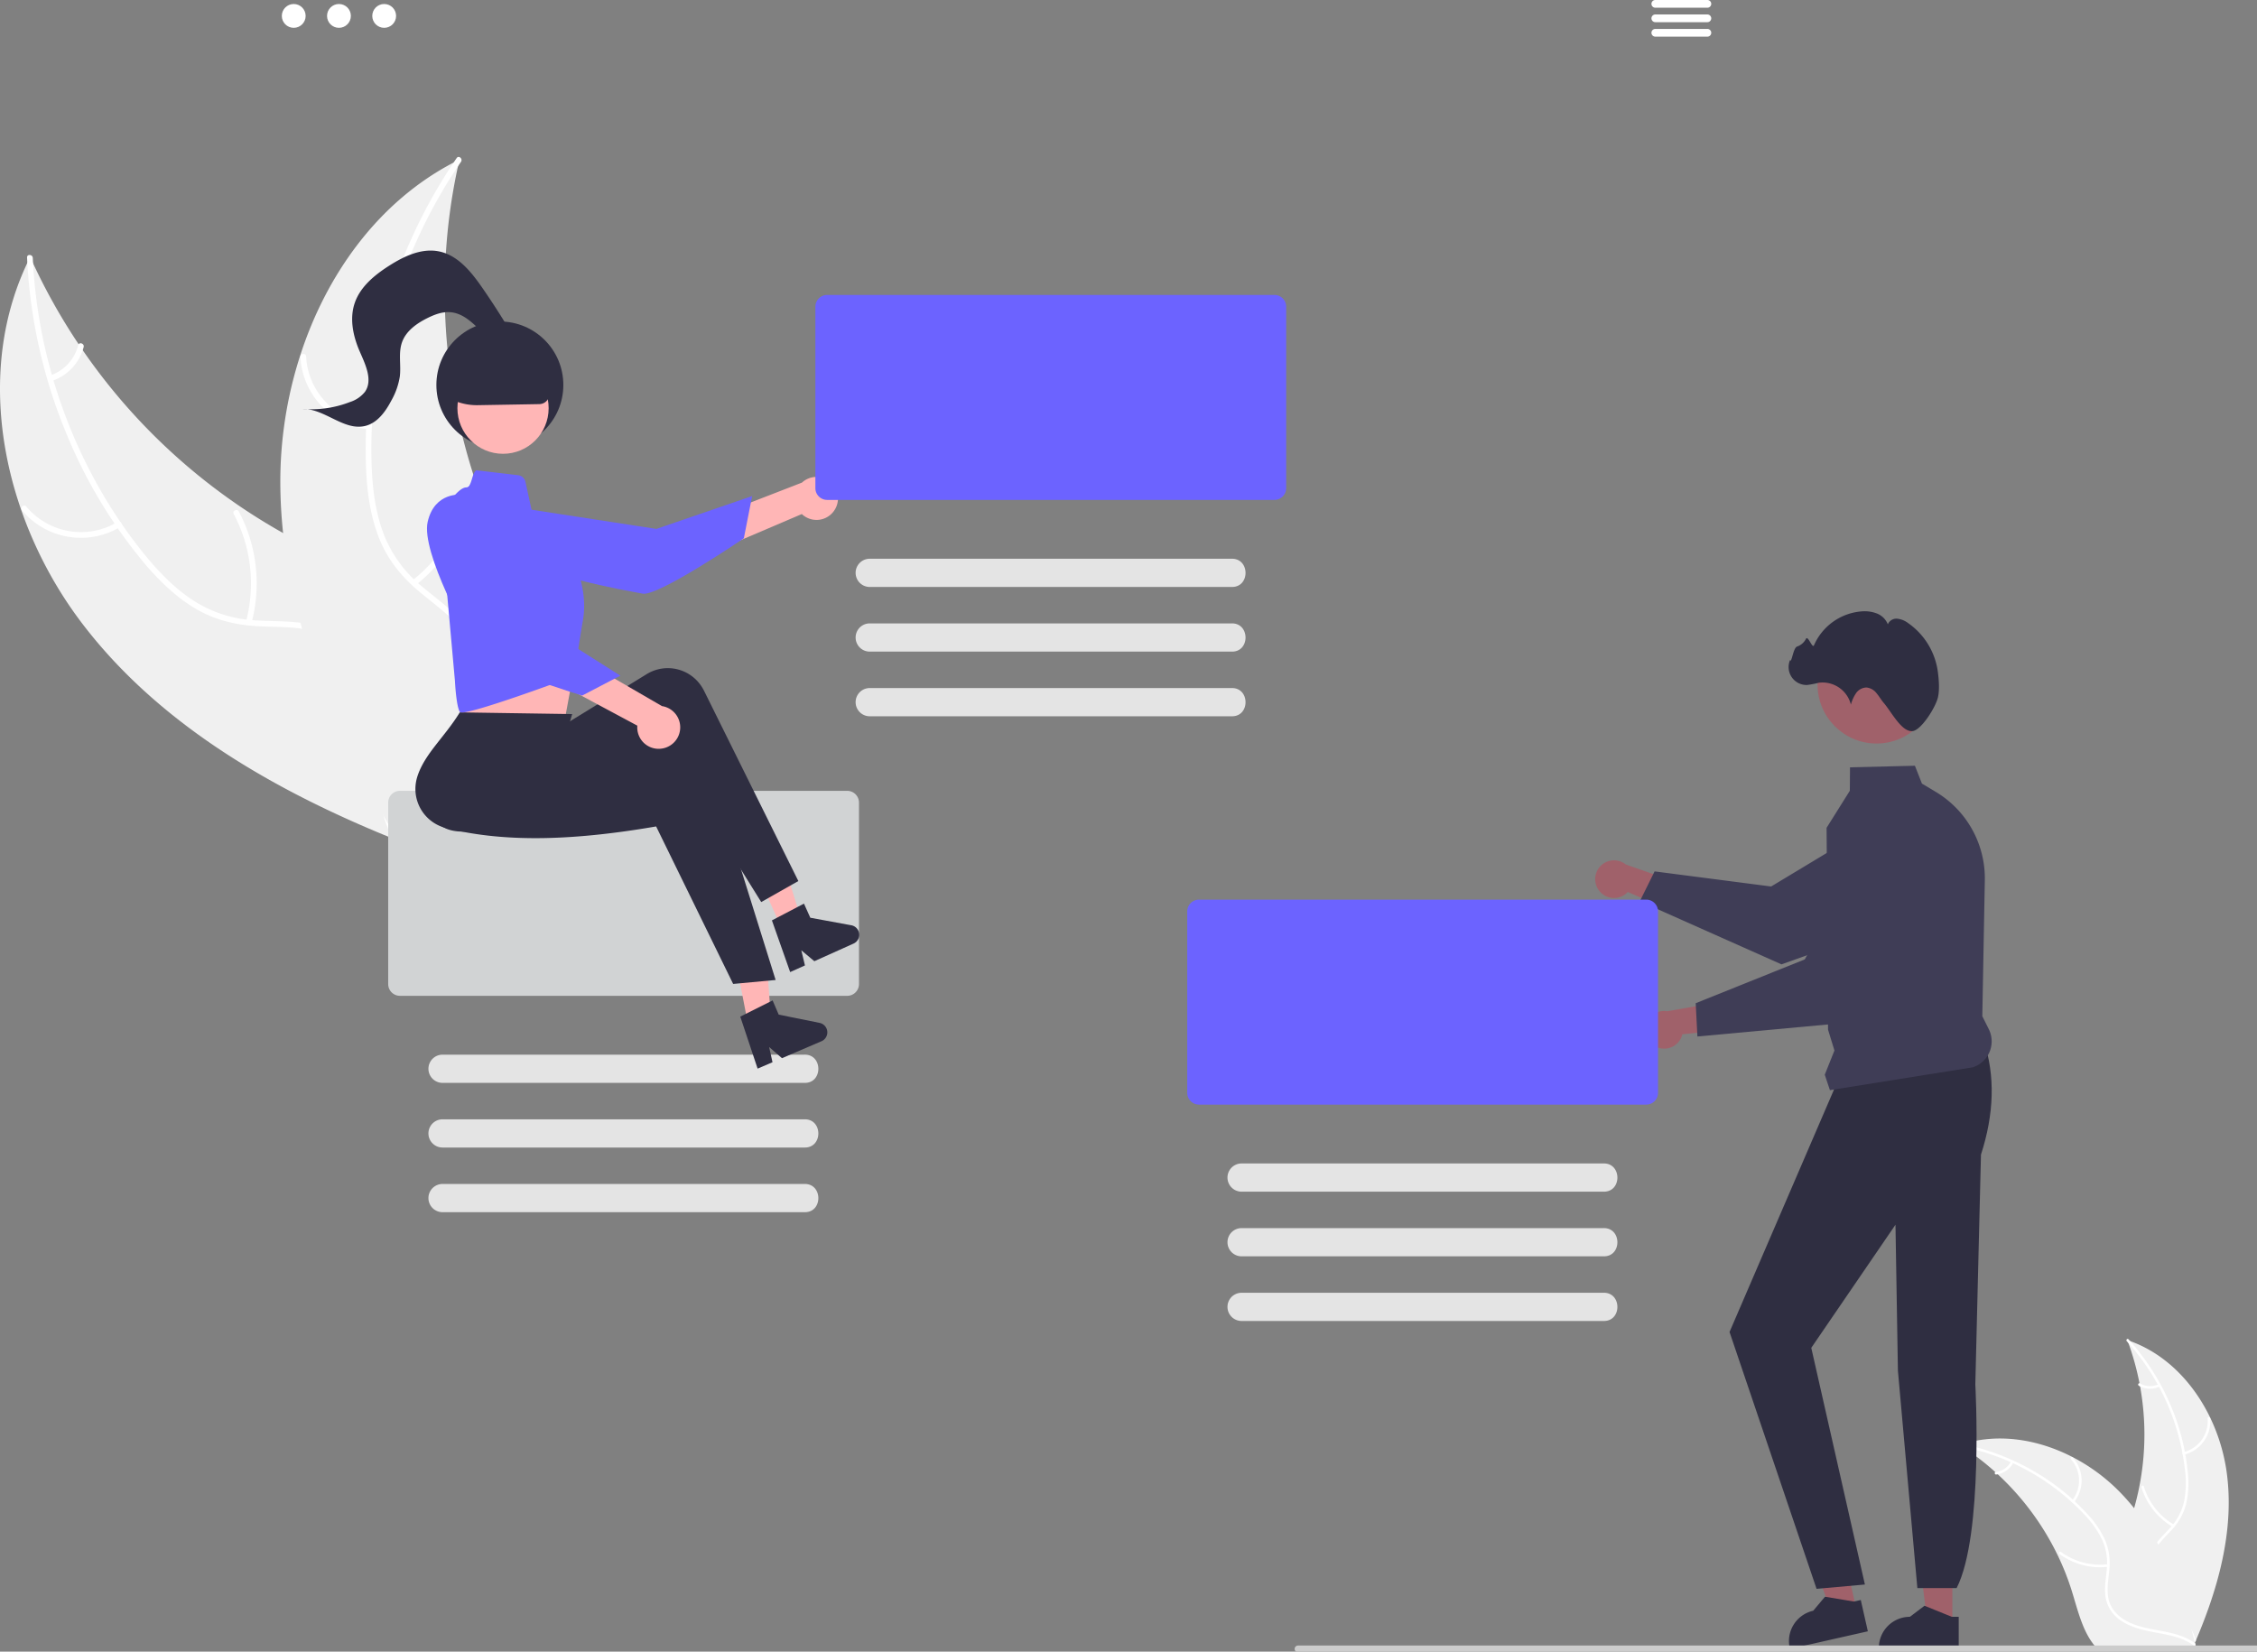 <svg width="798" height="584" xmlns="http://www.w3.org/2000/svg" data-name="Layer 1">

 <rect width="100%" height="100%" fill="#808080" stroke="none"/>

 <g>
  <title>Layer 1</title>
  <path id="svg_1" fill="#f0f0f0" d="m787.33,520.942c-2.712,-20.479 -15.575,-40.575 -35.178,-47.091a95.176,95.176 0 0 1 0.513,65.343c-2.94,8.15 -7.058,16.908 -4.167,25.075c1.798,5.082 6.13,8.946 10.957,11.346c4.827,2.4 10.172,3.519 15.45,4.616l1.044,0.849c8.215,-18.954 14.093,-39.66 11.381,-60.138z"/>
  <path id="svg_2" fill="#fff" d="m751.961,474.24a81.35,81.35 0 0 1 20.585,45.622a35.032,35.032 0 0 1 -0.312,10.972a20.092,20.092 0 0 1 -4.923,9.359c-2.233,2.492 -4.805,4.783 -6.393,7.775a12.303,12.303 0 0 0 -0.521,10.048c1.455,4.07 4.286,7.374 7.166,10.509c3.198,3.481 6.575,7.045 7.96,11.683c0.168,0.562 1.03,0.269 0.862,-0.292c-2.409,-8.068 -10.295,-12.599 -14.096,-19.852c-1.774,-3.385 -2.538,-7.324 -0.929,-10.925c1.407,-3.148 4.058,-5.513 6.34,-8.017a21.44,21.44 0 0 0 5.155,-8.971a32.386,32.386 0 0 0 0.732,-10.919a78.924,78.924 0 0 0 -5.954,-23.938a82.792,82.792 0 0 0 -15.076,-23.739c-0.393,-0.433 -0.987,0.258 -0.597,0.688l0,0z"/>
  <path id="svg_3" fill="#fff" d="m772.258,514.354a12.205,12.205 0 0 0 9.189,-12.858c-0.051,-0.584 -0.96,-0.532 -0.909,0.053a11.302,11.302 0 0 1 -8.572,11.944c-0.569,0.14 -0.273,1.001 0.292,0.862z"/>
  <path id="svg_4" fill="#fff" d="m768.61,539.078a23.524,23.524 0 0 1 -10.612,-13.465c-0.17,-0.561 -1.032,-0.268 -0.862,0.292a24.469,24.469 0 0 0 11.071,13.989c0.507,0.295 0.907,-0.523 0.403,-0.816l0,0z"/>
  <path id="svg_5" fill="#fff" d="m763.161,489.445a6.909,6.909 0 0 1 -6.55,-0.281c-0.503,-0.302 -0.903,0.517 -0.403,0.816a7.742,7.742 0 0 0 7.245,0.326a0.471,0.471 0 0 0 0.285,-0.577a0.458,0.458 0 0 0 -0.577,-0.285l-0,0z"/>
  <path id="svg_6" fill="#f0f0f0" d="m692.852,510.936c0.309,0.197 0.618,0.395 0.927,0.6a90.982,90.982 0 0 1 11.705,8.99c0.286,0.251 0.573,0.51 0.851,0.769a95.916,95.916 0 0 1 21.056,28.349a93.146,93.146 0 0 1 5.207,13.16c1.932,6.232 3.531,13.143 7.298,18.223a15.977,15.977 0 0 0 1.257,1.527l33.678,-0.267c0.076,-0.039 0.153,-0.07 0.23,-0.109l1.345,0.051c-0.056,-0.238 -0.119,-0.483 -0.175,-0.721c-0.032,-0.138 -0.071,-0.276 -0.103,-0.414c-0.024,-0.092 -0.048,-0.184 -0.064,-0.268c-0.008,-0.031 -0.016,-0.061 -0.024,-0.084c-0.016,-0.084 -0.04,-0.161 -0.056,-0.238q-0.523,-2.059 -1.078,-4.118c-0,-0.008 -0,-0.008 -0.008,-0.015a136.959,136.959 0 0 0 -11.765,-30.167c-0.156,-0.283 -0.312,-0.574 -0.483,-0.857a88.883,88.883 0 0 0 -8.079,-12.046a78.577,78.577 0 0 0 -5.28,-5.944a65.342,65.342 0 0 0 -16.448,-12.118c-12.129,-6.282 -26.133,-8.615 -39.011,-4.617c-0.329,0.102 -0.652,0.205 -0.981,0.315z"/>
  <path id="svg_7" fill="#fff" d="m692.931,511.363a81.35,81.35 0 0 1 43.904,24.033a35.032,35.032 0 0 1 6.357,8.948a20.092,20.092 0 0 1 1.704,10.436c-0.282,3.334 -0.957,6.712 -0.423,10.057a12.303,12.303 0 0 0 5.633,8.337c3.612,2.373 7.861,3.307 12.049,4.076c4.649,0.854 9.492,1.667 13.389,4.536c0.472,0.348 0.984,-0.405 0.512,-0.753c-6.781,-4.991 -15.805,-3.861 -23.207,-7.364c-3.454,-1.635 -6.436,-4.32 -7.319,-8.164c-0.772,-3.361 -0.079,-6.845 0.235,-10.219a21.44,21.44 0 0 0 -1.285,-10.267a32.386,32.386 0 0 0 -5.989,-9.159a78.924,78.924 0 0 0 -19.166,-15.528a82.792,82.792 0 0 0 -26.329,-9.878c-0.574,-0.109 -0.633,0.8 -0.063,0.908l0,0z"/>
  <path id="svg_8" fill="#fff" d="m733.288,531.172a12.205,12.205 0 0 0 -0.405,-15.799c-0.392,-0.435 -1.087,0.154 -0.694,0.589a11.302,11.302 0 0 1 0.347,14.697c-0.37,0.454 0.385,0.964 0.753,0.512z"/>
  <path id="svg_9" fill="#fff" d="m745.261,553.108a23.524,23.524 0 0 1 -16.58,-4.362c-0.473,-0.346 -0.985,0.407 -0.512,0.753a24.469,24.469 0 0 0 17.262,4.504c0.583,-0.069 0.41,-0.964 -0.17,-0.894z"/>
  <path id="svg_10" fill="#fff" d="m711.028,516.76a6.909,6.909 0 0 1 -5.398,3.719c-0.583,0.062 -0.41,0.956 0.17,0.894a7.742,7.742 0 0 0 5.981,-4.101a0.471,0.471 0 0 0 -0.12,-0.632a0.458,0.458 0 0 0 -0.632,0.12l-0,0z"/>
  <path id="svg_11" fill="#a0616a" d="m565.392,314.92a6.618,6.618 0 0 0 10.136,0.478l21.566,9.379l-2.101,-12.039l-20.157,-7.061a6.653,6.653 0 0 0 -9.444,9.243l0,-0z"/>
  <path id="svg_12" fill="#3f3d56" d="m585.014,308.119l41.197,5.339l42.485,-25.593a18.784,18.784 0 0 1 26.807,8.35l0,0a18.804,18.804 0 0 1 -8.433,24.393l-57.089,20.344l-0.107,0.038l-50.089,-22.312l5.23,-10.56z"/>
  <polygon id="svg_13" fill="#a0616a" points="690.298,574.548 681.54,574.548 677.374,540.769 690.3,540.769 690.298,574.548 "/>
  <path id="svg_14" fill="#2f2e41" d="m692.531,583.038l-28.238,-0.001l0,-0.357a10.992,10.992 0 0 1 10.991,-10.991l0.001,0l5.158,-3.913l9.624,3.914l2.465,0l-0,11.348z"/>
  <polygon id="svg_15" fill="#a0616a" points="656.36,569.029 647.818,570.959 636.313,538.927 648.921,536.079 656.36,569.029 "/>
  <path id="svg_16" fill="#2f2e41" d="m660.409,576.819l-27.545,6.219l-0.079,-0.348a10.992,10.992 0 0 1 8.3,-13.142l0.001,-0l4.169,-4.953l10.25,1.698l2.405,-0.543l2.499,11.07z"/>
  <path id="svg_17" fill="#2f2e41" d="m701.39,368.038c4.106,12.384 3.672,25.826 -0.987,40.253l-1.992,81.228s2.967,53.268 -6.608,72.012l-13.886,0l-6.875,-76.877l-0.863,-51.6l-29.771,43.533l18.962,83.687l-17.091,1.528l-30.77,-90.82l37.964,-88.111l51.916,-14.833z"/>
  <path id="svg_18" fill="#3f3d56" d="m645.176,380.01l3.424,-8.561l-2.265,-7.36l-0.516,-71.322l-0,-0.054l8.218,-13.104l0.067,-8.288l22.946,-0.56l2.488,6.319l4.924,2.944a35.646,35.646 0 0 1 17.307,31.181l-0.889,48.121l2.29,4.58a9.638,9.638 0 0 1 -5.68,13.49l-50.493,8.077l-1.821,-5.463z"/>
  <circle id="svg_19" fill="#a0616a" r="20.849" cy="242.055" cx="663.476"/>
  <path id="svg_20" fill="#2f2e41" d="m685.186,246.6c0.622,-2.62 0.336,-6.306 -0.015,-8.944a25.035,25.035 0 0 0 -10.596,-17.384a7.633,7.633 0 0 0 -3.802,-1.511a3.282,3.282 0 0 0 -3.3,1.996a6.842,6.842 0 0 0 -3.86,-3.828a12.058,12.058 0 0 0 -5.494,-0.74a20.08,20.08 0 0 0 -16.752,11.975c-0.557,1.323 -2.112,-3.564 -2.818,-2.314a5.557,5.557 0 0 1 -3.151,2.769c-1.383,0.386 -1.944,6.082 -2.488,4.754a6.332,6.332 0 0 0 6.053,8.829a34.872,34.872 0 0 0 4.143,-0.793a10.329,10.329 0 0 1 11.309,7.731a13.685,13.685 0 0 1 1.8,-4.006a4.632,4.632 0 0 1 3.716,-2.042a5.204,5.204 0 0 1 3.576,2.056c0.918,1.078 1.607,2.335 2.532,3.407c2.713,3.145 6.383,10.48 10.249,9.945c3.051,-0.422 8.05,-8.324 8.899,-11.9z"/>
  <path id="svg_21" fill="#a0616a" d="m585.754,370.255a6.618,6.618 0 0 0 9.075,-4.54l23.398,-2.364l-7.719,-9.474l-21.035,3.697a6.653,6.653 0 0 0 -3.718,12.68l-0,0z"/>
  <path id="svg_22" fill="#3f3d56" d="m599.544,354.728l38.547,-15.488l24.545,-43.099a18.784,18.784 0 0 1 27.466,-5.824l0,0a18.804,18.804 0 0 1 4.572,25.401l-39.85,45.662l-0.075,0.086l-54.603,5.031l-0.601,-11.769z"/>
  <path id="svg_23" fill="#ccc" d="m806.959,584.229l-347.988,0a1.191,1.191 0 1 1 0,-2.381l347.988,0a1.191,1.191 0 1 1 0,2.381z"/>
  <path id="svg_24" fill="#6c63ff" d="m582.066,390.585l-158.14,0a4.161,4.161 0 0 1 -4.157,-4.157l0,-64.166a4.161,4.161 0 0 1 4.157,-4.157l158.14,0a4.161,4.161 0 0 1 4.157,4.157l0,64.166a4.161,4.161 0 0 1 -4.157,4.157z"/>
  <path id="svg_25" fill="#e4e4e4" d="m567.009,421.366l-128.024,0a4.988,4.988 0 1 1 0,-9.976l128.024,0c6.433,-0.09 6.497,10.066 0,9.976z"/>
  <path id="svg_26" fill="#e4e4e4" d="m567.009,444.228l-128.024,0a4.988,4.988 0 1 1 0,-9.976l128.024,0c6.433,-0.09 6.497,10.066 0,9.976z"/>
  <path id="svg_27" fill="#e4e4e4" d="m567.009,467.089l-128.024,0a4.988,4.988 0 1 1 0,-9.976l128.024,0c6.433,-0.09 6.497,10.066 0,9.976z"/>
  <path id="svg_28" fill="#f0f0f0" d="m29.011,220.395c-27.839,-36.577 -39.053,-88.474 -18.332,-129.504a211.783,211.783 0 0 0 101.675,103.944c17.422,8.253 37.659,15.618 45.905,33.043c5.132,10.842 4.355,23.736 0.5,35.095c-3.856,11.359 -10.537,21.509 -17.147,31.519l-0.315,2.978c-42.694,-17.033 -84.447,-40.497 -112.286,-77.074z"/>
  <path id="svg_29" fill="#fff" d="m11.591,91.205c1.706,37.608 15.438,74.914 39.061,104.298c5.107,6.353 10.841,12.353 17.7,16.83a44.709,44.709 0 0 0 22.449,7.05c7.433,0.432 15.087,0.014 22.286,2.246c7.588,2.352 13.243,7.927 16.582,15.042c4.086,8.706 4.8,18.361 5.17,27.827c0.411,10.51 0.672,21.433 5.759,30.924c0.616,1.15 -1.204,2.039 -1.819,0.891c-8.852,-16.512 -3.51,-36.033 -8.887,-53.444c-2.509,-8.124 -7.481,-15.542 -15.668,-18.701c-7.159,-2.763 -15.052,-2.338 -22.582,-2.711c-7.907,-0.391 -15.311,-2.064 -22.207,-6.076c-7.054,-4.104 -13.035,-9.893 -18.282,-16.087a175.619,175.619 0 0 1 -28.146,-47.123a184.227,184.227 0 0 1 -13.436,-61.115c-0.059,-1.299 1.962,-1.142 2.021,0.149l-0,-0z"/>
  <path id="svg_30" fill="#fff" d="m42.47,186.357a27.158,27.158 0 0 1 -34.671,-5.884c-0.835,-1.001 0.682,-2.345 1.518,-1.343a25.148,25.148 0 0 0 32.263,5.408c1.118,-0.671 2.002,1.152 0.891,1.819l-0,0z"/>
  <path id="svg_31" fill="#fff" d="m87.003,219.661a52.346,52.346 0 0 0 -4.368,-37.897c-0.612,-1.152 1.208,-2.042 1.819,-0.891a54.447,54.447 0 0 1 4.465,39.445c-0.337,1.262 -2.252,0.599 -1.917,-0.657l0,0z"/>
  <path id="svg_32" fill="#fff" d="m17.761,132.773a15.373,15.373 0 0 0 9.898,-10.715c0.321,-1.266 2.236,-0.601 1.917,0.657a17.227,17.227 0 0 1 -10.924,11.878a1.047,1.047 0 0 1 -1.355,-0.464a1.018,1.018 0 0 1 0.464,-1.355l0,-0z"/>
  <path id="svg_33" fill="#f0f0f0" d="m162.445,56.421c-0.178,0.796 -0.356,1.592 -0.523,2.401a202.453,202.453 0 0 0 -4.375,32.548c-0.058,0.846 -0.104,1.704 -0.137,2.55a213.431,213.431 0 0 0 11.227,77.773a207.267,207.267 0 0 0 12.422,28.939c6.724,12.867 15.039,26.283 17.061,40.211a35.555,35.555 0 0 1 0.411,4.382l-53.577,52.4c-0.182,0.058 -0.352,0.129 -0.534,0.187l-2.043,2.19c-0.285,-0.463 -0.57,-0.949 -0.855,-1.412c-0.166,-0.268 -0.321,-0.547 -0.487,-0.815c-0.107,-0.182 -0.214,-0.365 -0.321,-0.524c-0.036,-0.061 -0.071,-0.122 -0.095,-0.17c-0.107,-0.158 -0.19,-0.317 -0.285,-0.463q-2.403,-4.071 -4.758,-8.19c-0.012,-0.012 -0.012,-0.012 -0.012,-0.036c-11.906,-20.953 -22.168,-43.085 -28.744,-66.07c-0.198,-0.692 -0.408,-1.395 -0.581,-2.11a197.781,197.781 0 0 1 -6.141,-31.686a174.848,174.848 0 0 1 -0.989,-17.664a145.397,145.397 0 0 1 6.955,-44.925c9.293,-28.939 27.738,-54.585 54.336,-68.472c0.681,-0.355 1.35,-0.699 2.043,-1.041z"/>
  <path id="svg_34" fill="#fff" d="m162.99,57.219c-21.28,31.055 -32.777,69.109 -31.607,106.794c0.253,8.147 1.219,16.39 4,24.094a44.709,44.709 0 0 0 13.68,19.145c5.675,4.821 12.038,9.094 16.442,15.211c4.642,6.447 5.801,14.302 4.184,21.994c-1.979,9.411 -7.222,17.55 -12.625,25.331c-6,8.639 -12.368,17.518 -14.02,28.159c-0.2,1.289 -2.189,0.903 -1.989,-0.384c2.874,-18.513 18.892,-30.884 25.081,-48.023c2.888,-7.997 3.384,-16.914 -1.251,-24.365c-4.053,-6.516 -10.611,-10.929 -16.399,-15.76c-6.078,-5.073 -10.983,-10.866 -14.073,-18.222c-3.161,-7.524 -4.451,-15.746 -4.912,-23.851a175.619,175.619 0 0 1 5.898,-54.571a184.227,184.227 0 0 1 26.068,-56.886c0.735,-1.073 2.254,0.27 1.524,1.336l-0,-0z"/>
  <path id="svg_35" fill="#fff" d="m130.357,151.783a27.158,27.158 0 0 1 -24.14,-25.573c-0.064,-1.302 1.956,-1.462 2.02,-0.158a25.148,25.148 0 0 0 22.504,23.742c1.296,0.137 0.905,2.125 -0.384,1.989l-0,0z"/>
  <path id="svg_36" fill="#fff" d="m145.864,205.187a52.346,52.346 0 0 0 19.329,-32.888c0.205,-1.289 2.194,-0.903 1.989,0.384a54.447,54.447 0 0 1 -20.183,34.182c-1.029,0.805 -2.158,-0.878 -1.135,-1.678l0,0z"/>
  <path id="svg_37" fill="#fff" d="m142.89,94.123a15.373,15.373 0 0 0 14.354,-2.596c1.018,-0.817 2.147,0.866 1.135,1.678a17.227,17.227 0 0 1 -15.873,2.907a1.047,1.047 0 0 1 -0.803,-1.187a1.018,1.018 0 0 1 1.187,-0.803l0,0z"/>
  <circle id="svg_38" fill="#2f2e41" r="22.445" cy="136.121" cx="176.735"/>
  <path id="svg_39" fill="#d1d3d4" d="m299.55,352.116l-158.14,0a4.161,4.161 0 0 1 -4.157,-4.157l0,-64.166a4.161,4.161 0 0 1 4.157,-4.157l158.14,0a4.161,4.161 0 0 1 4.157,4.157l0,64.166a4.161,4.161 0 0 1 -4.157,4.157z"/>
  <path id="svg_40" fill="#e4e4e4" d="m284.492,382.897l-128.024,0a4.988,4.988 0 0 1 0,-9.976l128.024,0c6.433,-0.09 6.497,10.066 0,9.976z"/>
  <path id="svg_41" fill="#e4e4e4" d="m284.492,405.758l-128.024,0a4.988,4.988 0 1 1 0,-9.976l128.024,0c6.433,-0.09 6.497,10.066 0,9.976z"/>
  <path id="svg_42" fill="#e4e4e4" d="m284.492,428.62l-128.024,0a4.988,4.988 0 0 1 0,-9.976l128.024,0c6.433,-0.09 6.497,10.066 0,9.976z"/>
  <path id="svg_43" fill="#ffb6b6" d="m295.004,180.448a7.553,7.553 0 0 1 -11.506,1.317l-56.035,23.92l1.474,-13.869l54.608,-21.172a7.594,7.594 0 0 1 11.459,9.805l-0,-0z"/>
  <path id="svg_44" fill="#6c63ff" d="m180.948,179.159s-6.928,6.729 -0.053,15.388s40.87,14.29 46.322,15.361s35.779,-19.557 35.779,-19.557l2.937,-14.945l-33.852,11.614l-51.135,-7.862z"/>
  <path id="svg_45" fill="#ffb6b6" d="m162.342,230.215l0.546,10.365s-1.61,9.182 -0.286,11.163c1.314,1.971 37.179,2.22 37.179,2.22s2.37,-12.775 4.411,-23.956l-41.849,0.207z"/>
  <polygon id="svg_46" fill="#ffb6b6" points="265.457,367.266 272.955,365.752 270.809,335.467 259.743,337.703 265.457,367.266 "/>
  <polygon id="svg_47" fill="#ffb6b6" points="276.197,327.855 283.167,324.721 274.125,295.744 263.837,300.371 276.197,327.855 "/>
  <path id="svg_48" fill="#2f2e41" d="m282.269,311.528l-13.125,7.431l-32.368,-52.013c-22.723,15.308 -44.942,22.64 -67.342,26.552c-7.573,1.348 -15.294,0.665 -16.748,-7.043q-0.102,-0.541 -0.163,-1.087c-0.894,-8.419 9.579,-19.211 10.91,-29.512l28.663,-1.721l3.535,4.532l33.148,-20.379a14.229,14.229 0 0 1 19.583,4.951q0.329,0.541 0.61,1.109l33.297,67.18z"/>
  <path id="svg_49" fill="#2f2e41" d="m274.236,346.517l-15.018,1.396l-27.23,-55.689c-27.002,4.644 -52.476,6.132 -74.509,0.514a14.242,14.242 0 0 1 -10.185,-17.205q0.129,-0.535 0.298,-1.058c2.637,-8.046 9.54,-13.738 14.978,-22.587l39.725,0.603l-4.437,15.309l38.59,-4.994a14.229,14.229 0 0 1 15.83,12.546q0.078,0.628 0.102,1.262l21.857,69.903z"/>
  <circle id="svg_50" fill="#ffb6b6" r="16.13" cy="144.331" cx="177.853"/>
  <path id="svg_51" fill="#6c63ff" d="m168.397,166.284l14.79,1.74a3.018,3.018 0 0 1 2.596,2.353l2.352,10.763l14.662,17.267s5.265,9.872 3.291,21.06s-2.842,19.502 -2.842,19.502s-39.331,14.747 -40.648,12.773s-1.743,-10.943 -1.743,-10.943l-5.265,-58.574s5.923,-9.872 9.214,-9.872c2.124,-0.072 1.851,-4.852 3.593,-6.069z"/>
  <ellipse id="svg_52" fill="#6c63ff" ry="4.506" rx="3.755" cy="238.064" cx="203.645"/>
  <path id="svg_53" fill="#2f2e41" d="m261.736,359.469l11.431,-5.729l2.154,5.026l14.455,2.922a3.416,3.416 0 0 1 0.669,6.488l-13.966,5.987l-4.538,-3.94l1.191,5.375l-5.266,2.257l-6.13,-18.386z"/>
  <path id="svg_54" fill="#2f2e41" d="m272.925,325.444l11.328,-5.929l2.243,4.987l14.504,2.667a3.416,3.416 0 0 1 0.783,6.475l-13.859,6.231l-4.607,-3.859l1.285,5.353l-5.225,2.349l-6.452,-18.275z"/>
  <path id="svg_55" fill="#2f2e41" d="m168.637,143.271a20.642,20.642 0 0 1 -11.907,-3.756l-0.116,-0.082l0,-0.142a15.566,15.566 0 0 1 15.548,-15.548l6.546,0a15.566,15.566 0 0 1 15.548,15.548a3.62,3.62 0 0 1 -3.541,3.602l-21.711,0.374c-0.123,0.002 -0.246,0.003 -0.368,0.003z"/>
  <path id="svg_56" fill="#ffb6b6" d="m233.564,264.744a7.553,7.553 0 0 1 -8.222,-8.157l-53.702,-28.778l11.746,-7.521l50.666,29.382a7.594,7.594 0 0 1 -0.488,15.073l0,0z"/>
  <path id="svg_57" fill="#6c63ff" d="m163.26,174.923s-9.583,-1.2 -12.043,9.58s14.4,40.832 16.972,45.757s37.633,15.697 37.633,15.697l13.5,-7.051l-30.229,-19.158l-25.834,-44.823z"/>
  <path id="svg_58" fill="#2f2e41" d="m180.35,122.147c1.509,-1.851 0.329,-4.592 -0.908,-6.634q-4.254,-7.019 -8.93,-13.77c-3.896,-5.624 -8.616,-11.504 -15.323,-12.852c-6.117,-1.23 -12.279,1.677 -17.541,5.029c-5.174,3.296 -10.27,7.447 -12.239,13.256c-1.885,5.56 -0.561,11.734 1.784,17.116c2.008,4.609 4.71,10.121 1.846,14.253a11.057,11.057 0 0 1 -5.296,3.605a37.833,37.833 0 0 1 -16.629,2.454c7.767,-0.084 14.566,7.892 22.095,5.984c4.27,-1.082 7.114,-5.063 9.16,-8.963a25.11,25.11 0 0 0 2.989,-8.466c0.497,-4.04 -0.579,-8.292 0.78,-12.129c1.414,-3.994 5.172,-6.666 8.966,-8.553c2.519,-1.252 5.265,-2.299 8.07,-2.086c7.951,0.602 12.069,10.389 19.614,12.969"/>
  <path id="svg_59" fill="#6c63ff" d="m450.589,176.764l-158.14,0a4.161,4.161 0 0 1 -4.157,-4.157l0,-64.166a4.161,4.161 0 0 1 4.157,-4.157l158.14,0a4.161,4.161 0 0 1 4.157,4.157l0,64.166a4.161,4.161 0 0 1 -4.157,4.157z"/>
  <path id="svg_60" fill="#e4e4e4" d="m435.531,207.545l-128.024,0a4.988,4.988 0 0 1 0,-9.976l128.024,0c6.433,-0.09 6.497,10.066 0,9.976z"/>
  <path id="svg_61" fill="#e4e4e4" d="m435.531,230.406l-128.024,0a4.988,4.988 0 1 1 0,-9.976l128.024,0c6.433,-0.09 6.497,10.066 0,9.976z"/>
  <path id="svg_62" fill="#e4e4e4" d="m435.531,253.268l-128.024,0a4.988,4.988 0 0 1 0,-9.976l128.024,0c6.433,-0.09 6.497,10.066 0,9.976z"/>
  <circle fill="#fff" r="4.213" cy="5.627" cx="103.853" data-name="Ellipse 90" id="b637d542-0ea5-46b9-aa61-095218110267"/>
  <circle fill="#fff" r="4.213" cy="5.627" cx="119.843" data-name="Ellipse 91" id="b2f1169c-b566-47c9-8d4c-e5da87bed52d"/>
  <circle fill="#fff" r="4.213" cy="5.627" cx="135.834" data-name="Ellipse 92" id="a4343e91-3550-42c2-91d2-f5254c8e4c9c"/>
  <path id="svg_64" fill="#fff" d="m603.675,2.728l-18.413,0a1.364,1.364 0 0 1 0,-2.728l18.413,0a1.364,1.364 0 0 1 0,2.728z"/>
  <path id="svg_65" fill="#fff" d="m603.675,7.843l-18.413,0a1.364,1.364 0 0 1 0,-2.728l18.413,0a1.364,1.364 0 1 1 0,2.728z"/>
  <path id="svg_66" fill="#fff" d="m603.675,12.958l-18.413,0a1.364,1.364 0 1 1 0,-2.728l18.413,0a1.364,1.364 0 1 1 0,2.728z"/>
 </g>
</svg>